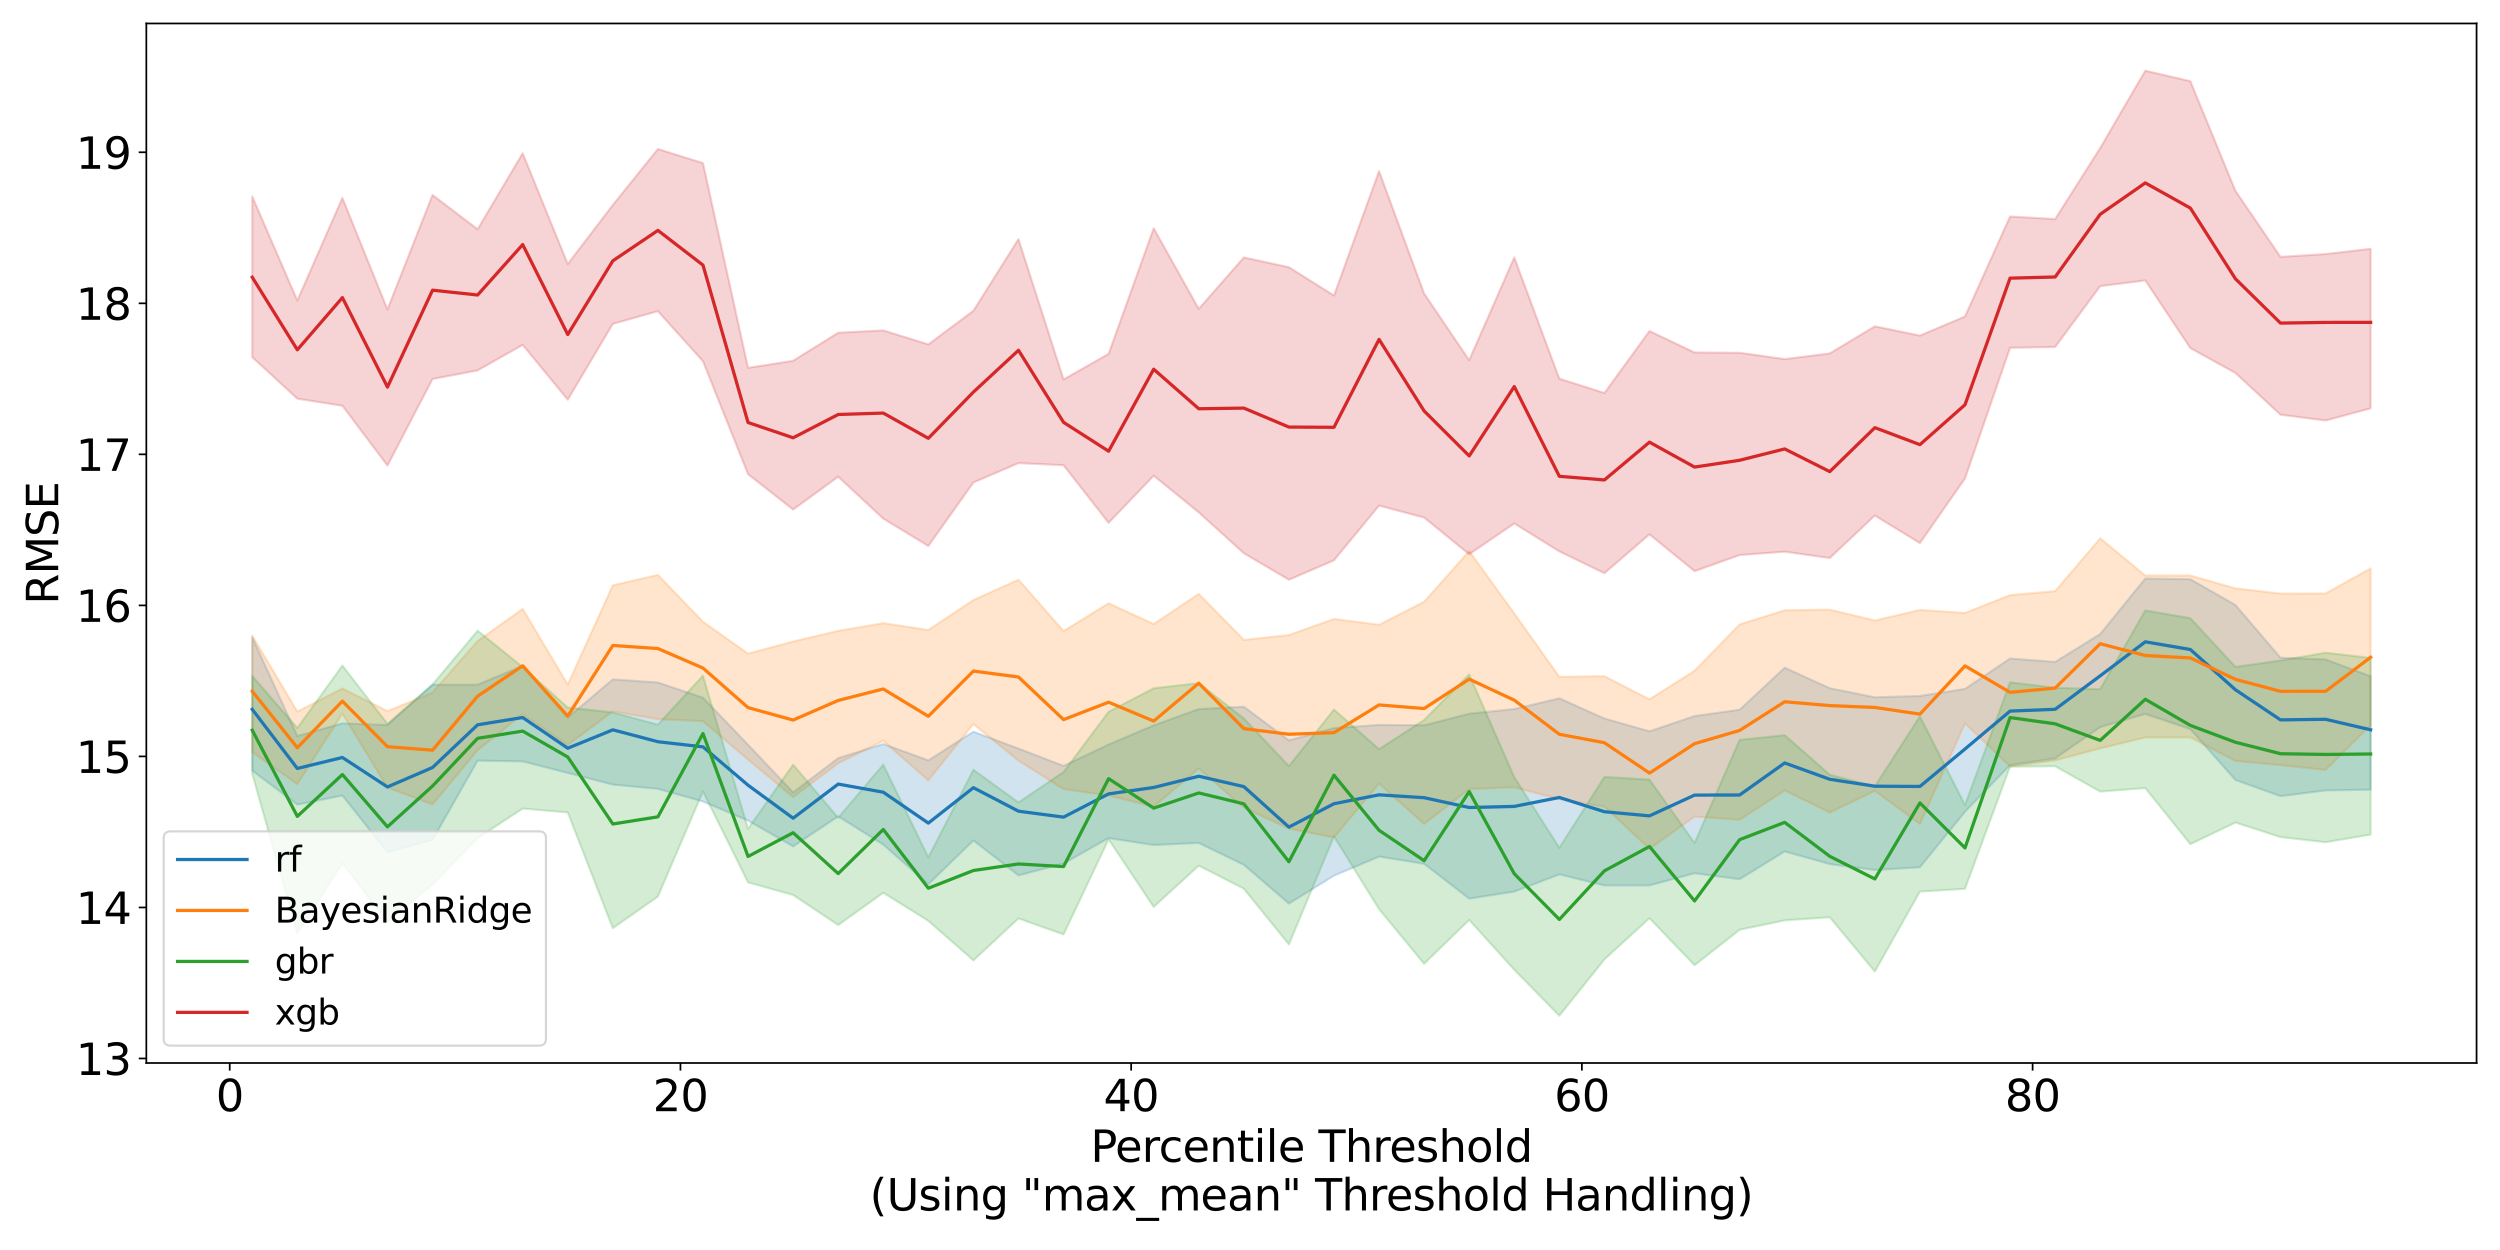 <?xml version="1.0" encoding="utf-8" standalone="no"?>
<!DOCTYPE svg PUBLIC "-//W3C//DTD SVG 1.1//EN"
  "http://www.w3.org/Graphics/SVG/1.1/DTD/svg11.dtd">
<svg xmlns:xlink="http://www.w3.org/1999/xlink" width="1152pt" height="576pt" viewBox="0 0 1152 576" xmlns="http://www.w3.org/2000/svg" version="1.1">
 <defs>
  <style type="text/css">*{stroke-linejoin: round; stroke-linecap: butt}</style>
 </defs>
 <g id="figure_1">
  <g id="patch_1">
   <path d="M 0 576 
L 1152 576 
L 1152 0 
L 0 0 
z
" style="fill: #ffffff"/>
  </g>
  <g id="axes_1">
   <g id="patch_2">
    <path d="M 67.43 489.832 
L 1141.2 489.832 
L 1141.2 10.8 
L 67.43 10.8 
z
" style="fill: #ffffff"/>
   </g>
   <g id="PolyCollection_1">
    <defs>
     <path id="mb6a491cb29" d="M 116.238 -282.356 
L 116.238 -220.912 
L 137.007 -205.216 
L 157.776 -209.427 
L 178.545 -183.285 
L 199.315 -188.908 
L 220.084 -225.499 
L 240.853 -225.129 
L 261.622 -219.837 
L 282.392 -214.449 
L 303.161 -212.502 
L 323.93 -206.658 
L 344.699 -197.865 
L 365.469 -185.981 
L 386.238 -199.809 
L 407.007 -186.804 
L 427.776 -168.521 
L 448.546 -188.7 
L 469.315 -172.617 
L 490.084 -178.068 
L 510.853 -189.808 
L 531.623 -186.604 
L 552.392 -187.564 
L 573.161 -177.493 
L 593.93 -159.624 
L 614.7 -172.488 
L 635.469 -181.273 
L 656.238 -177.959 
L 677.007 -161.916 
L 697.777 -165.146 
L 718.546 -173.077 
L 739.315 -167.98 
L 760.084 -168.005 
L 780.854 -173.607 
L 801.623 -170.838 
L 822.392 -183.659 
L 843.161 -177.816 
L 863.931 -175.104 
L 884.7 -176.363 
L 905.469 -201.943 
L 926.238 -223.443 
L 947.008 -226.533 
L 967.777 -240.945 
L 988.546 -247.002 
L 1009.315 -240.001 
L 1030.085 -216.59 
L 1050.854 -209.131 
L 1071.623 -211.763 
L 1092.392 -212.103 
L 1092.392 -264.381 
L 1092.392 -264.381 
L 1071.623 -272.138 
L 1050.854 -272.929 
L 1030.085 -297.219 
L 1009.315 -309.091 
L 988.546 -309.431 
L 967.777 -283.853 
L 947.008 -270.988 
L 926.238 -272.554 
L 905.469 -258.562 
L 884.7 -255.305 
L 863.931 -254.684 
L 843.161 -258.869 
L 822.392 -268.32 
L 801.623 -248.965 
L 780.854 -246.033 
L 760.084 -239.027 
L 739.315 -244.913 
L 718.546 -254.22 
L 697.777 -249.285 
L 677.007 -247.124 
L 656.238 -241.798 
L 635.469 -241.966 
L 614.7 -240.492 
L 593.93 -234.861 
L 573.161 -250.34 
L 552.392 -249.279 
L 531.623 -241.763 
L 510.853 -232.938 
L 490.084 -223.098 
L 469.315 -231.072 
L 448.546 -238.837 
L 427.776 -225.641 
L 407.007 -233.164 
L 386.238 -226.663 
L 365.469 -210.866 
L 344.699 -232.853 
L 323.93 -254.494 
L 303.161 -261.517 
L 282.392 -262.946 
L 261.622 -245.371 
L 240.853 -269.216 
L 220.084 -260.501 
L 199.315 -260.495 
L 178.545 -241.922 
L 157.776 -242.691 
L 137.007 -236.851 
L 116.238 -282.356 
z
" style="stroke: #1f77b4; stroke-opacity: 0.2"/>
    </defs>
    <g clip-path="url(#p309a6e2c39)">
     <use xlink:href="#mb6a491cb29" x="0" y="576" style="fill: #1f77b4; fill-opacity: 0.2; stroke: #1f77b4; stroke-opacity: 0.2"/>
    </g>
   </g>
   <g id="PolyCollection_2">
    <defs>
     <path id="mb3679859c2" d="M 116.238 -283.083 
L 116.238 -229.398 
L 137.007 -214.645 
L 157.776 -247.166 
L 178.545 -213.11 
L 199.315 -205.318 
L 220.084 -230.322 
L 240.853 -246.906 
L 261.622 -232.737 
L 282.392 -248.181 
L 303.161 -244.631 
L 323.93 -243.679 
L 344.699 -225.976 
L 365.469 -208.698 
L 386.238 -224.27 
L 407.007 -234.612 
L 427.776 -216.409 
L 448.546 -242.343 
L 469.315 -225.513 
L 490.084 -212.388 
L 510.853 -209.391 
L 531.623 -204.302 
L 552.392 -221.89 
L 573.161 -203.831 
L 593.93 -194.153 
L 614.7 -190.101 
L 635.469 -214.945 
L 656.238 -196.324 
L 677.007 -212.406 
L 697.777 -213.228 
L 718.546 -207.779 
L 739.315 -204.281 
L 760.084 -184.853 
L 780.854 -199.727 
L 801.623 -198.216 
L 822.392 -211.766 
L 843.161 -201.587 
L 863.931 -211.576 
L 884.7 -196.329 
L 905.469 -242.715 
L 926.238 -222.812 
L 947.008 -225.632 
L 967.777 -231.14 
L 988.546 -236.181 
L 1009.315 -236.192 
L 1030.085 -225.368 
L 1050.854 -223.421 
L 1071.623 -221.187 
L 1092.392 -241.907 
L 1092.392 -314.102 
L 1092.392 -314.102 
L 1071.623 -302.512 
L 1050.854 -302.466 
L 1030.085 -304.89 
L 1009.315 -310.805 
L 988.546 -310.805 
L 967.777 -327.947 
L 947.008 -303.58 
L 926.238 -301.77 
L 905.469 -293.554 
L 884.7 -294.933 
L 863.931 -290.078 
L 843.161 -295.076 
L 822.392 -294.783 
L 801.623 -288.261 
L 780.854 -266.916 
L 760.084 -253.758 
L 739.315 -264.404 
L 718.546 -264.114 
L 697.777 -293.313 
L 677.007 -322.078 
L 656.238 -298.693 
L 635.469 -288.108 
L 614.7 -290.772 
L 593.93 -283.37 
L 573.161 -281.141 
L 552.392 -302.348 
L 531.623 -288.441 
L 510.853 -298.014 
L 490.084 -285.215 
L 469.315 -308.869 
L 448.546 -299.503 
L 427.776 -285.711 
L 407.007 -288.857 
L 386.238 -285.29 
L 365.469 -280.411 
L 344.699 -274.799 
L 323.93 -289.51 
L 303.161 -311.088 
L 282.392 -306.285 
L 261.622 -260.552 
L 240.853 -295.417 
L 220.084 -280.616 
L 199.315 -256.881 
L 178.545 -248.312 
L 157.776 -258.766 
L 137.007 -248.086 
L 116.238 -283.083 
z
" style="stroke: #ff7f0e; stroke-opacity: 0.2"/>
    </defs>
    <g clip-path="url(#p309a6e2c39)">
     <use xlink:href="#mb3679859c2" x="0" y="576" style="fill: #ff7f0e; fill-opacity: 0.2; stroke: #ff7f0e; stroke-opacity: 0.2"/>
    </g>
   </g>
   <g id="PolyCollection_3">
    <defs>
     <path id="md96d8376db" d="M 116.238 -264.493 
L 116.238 -219.404 
L 137.007 -145.827 
L 157.776 -178.225 
L 178.545 -151.29 
L 199.315 -168.412 
L 220.084 -189.775 
L 240.853 -203.414 
L 261.622 -201.61 
L 282.392 -148.29 
L 303.161 -162.872 
L 323.93 -211.289 
L 344.699 -169.396 
L 365.469 -163.586 
L 386.238 -149.738 
L 407.007 -164.612 
L 427.776 -151.673 
L 448.546 -133.454 
L 469.315 -152.787 
L 490.084 -145.403 
L 510.853 -189.221 
L 531.623 -158.084 
L 552.392 -177.106 
L 573.161 -166.49 
L 593.93 -140.799 
L 614.7 -190.542 
L 635.469 -157.077 
L 656.238 -131.882 
L 677.007 -152.071 
L 697.777 -129.131 
L 718.546 -107.942 
L 739.315 -133.899 
L 760.084 -152.89 
L 780.854 -131.231 
L 801.623 -147.557 
L 822.392 -151.895 
L 843.161 -153.319 
L 863.931 -128.327 
L 884.7 -165.153 
L 905.469 -166.447 
L 926.238 -222.721 
L 947.008 -222.911 
L 967.777 -211.244 
L 988.546 -212.848 
L 1009.315 -187.027 
L 1030.085 -196.962 
L 1050.854 -190.276 
L 1071.623 -187.904 
L 1092.392 -191.412 
L 1092.392 -272.834 
L 1092.392 -272.834 
L 1071.623 -275.237 
L 1050.854 -271.645 
L 1030.085 -268.714 
L 1009.315 -291.136 
L 988.546 -294.715 
L 967.777 -258.424 
L 947.008 -259.099 
L 926.238 -261.595 
L 905.469 -205.046 
L 884.7 -245.933 
L 863.931 -213.641 
L 843.161 -219.015 
L 822.392 -237.241 
L 801.623 -235.064 
L 780.854 -187.571 
L 760.084 -216.742 
L 739.315 -218.008 
L 718.546 -185.35 
L 697.777 -217.884 
L 677.007 -265.246 
L 656.238 -244.226 
L 635.469 -230.787 
L 614.7 -249.047 
L 593.93 -222.992 
L 573.161 -244.957 
L 552.392 -261.198 
L 531.623 -258.862 
L 510.853 -248.028 
L 490.084 -220.255 
L 469.315 -206.242 
L 448.546 -221.298 
L 427.776 -180.945 
L 407.007 -223.685 
L 386.238 -199.175 
L 365.469 -223.651 
L 344.699 -194.108 
L 323.93 -264.656 
L 303.161 -242.082 
L 282.392 -247.71 
L 261.622 -249.979 
L 240.853 -268.622 
L 220.084 -285.385 
L 199.315 -260.55 
L 178.545 -242.468 
L 157.776 -269.321 
L 137.007 -240.563 
L 116.238 -264.493 
z
" style="stroke: #2ca02c; stroke-opacity: 0.2"/>
    </defs>
    <g clip-path="url(#p309a6e2c39)">
     <use xlink:href="#md96d8376db" x="0" y="576" style="fill: #2ca02c; fill-opacity: 0.2; stroke: #2ca02c; stroke-opacity: 0.2"/>
    </g>
   </g>
   <g id="PolyCollection_4">
    <defs>
     <path id="m016b1e5464" d="M 116.238 -485.466 
L 116.238 -411.408 
L 137.007 -392.285 
L 157.776 -389.021 
L 178.545 -361.447 
L 199.315 -401.351 
L 220.084 -405.306 
L 240.853 -417.083 
L 261.622 -391.807 
L 282.392 -426.745 
L 303.161 -432.603 
L 323.93 -409.524 
L 344.699 -357.496 
L 365.469 -341.178 
L 386.238 -356.328 
L 407.007 -337.001 
L 427.776 -324.398 
L 448.546 -353.668 
L 469.315 -362.599 
L 490.084 -361.622 
L 510.853 -335.062 
L 531.623 -356.785 
L 552.392 -339.89 
L 573.161 -321.072 
L 593.93 -308.841 
L 614.7 -317.801 
L 635.469 -343.015 
L 656.238 -337.494 
L 677.007 -320.587 
L 697.777 -334.787 
L 718.546 -321.902 
L 739.315 -311.866 
L 760.084 -329.763 
L 780.854 -312.806 
L 801.623 -320.222 
L 822.392 -321.779 
L 843.161 -318.858 
L 863.931 -338.428 
L 884.7 -325.741 
L 905.469 -355.492 
L 926.238 -415.733 
L 947.008 -416.097 
L 967.777 -444.146 
L 988.546 -446.774 
L 1009.315 -415.585 
L 1030.085 -404.118 
L 1050.854 -384.887 
L 1071.623 -382.207 
L 1092.392 -387.842 
L 1092.392 -461.341 
L 1092.392 -461.341 
L 1071.623 -458.938 
L 1050.854 -457.612 
L 1030.085 -488.08 
L 1009.315 -538.588 
L 988.546 -543.426 
L 967.777 -507.806 
L 947.008 -475.044 
L 926.238 -476.233 
L 905.469 -430.171 
L 884.7 -421.356 
L 863.931 -425.63 
L 843.161 -413.145 
L 822.392 -410.523 
L 801.623 -413.432 
L 780.854 -413.575 
L 760.084 -423.454 
L 739.315 -394.908 
L 718.546 -401.497 
L 697.777 -457.38 
L 677.007 -410.033 
L 656.238 -440.717 
L 635.469 -497.156 
L 614.7 -439.834 
L 593.93 -452.858 
L 573.161 -457.37 
L 552.392 -433.668 
L 531.623 -470.816 
L 510.853 -412.956 
L 490.084 -401.15 
L 469.315 -465.816 
L 448.546 -432.803 
L 427.776 -417.299 
L 407.007 -423.756 
L 386.238 -422.678 
L 365.469 -409.76 
L 344.699 -406.491 
L 323.93 -500.83 
L 303.161 -507.335 
L 282.392 -481.555 
L 261.622 -454.352 
L 240.853 -505.386 
L 220.084 -470.372 
L 199.315 -486.154 
L 178.545 -433.435 
L 157.776 -484.812 
L 137.007 -437.544 
L 116.238 -485.466 
z
" style="stroke: #d62728; stroke-opacity: 0.2"/>
    </defs>
    <g clip-path="url(#p309a6e2c39)">
     <use xlink:href="#m016b1e5464" x="0" y="576" style="fill: #d62728; fill-opacity: 0.2; stroke: #d62728; stroke-opacity: 0.2"/>
    </g>
   </g>
   <g id="matplotlib.axis_1">
    <g id="xtick_1">
     <g id="line2d_1">
      <defs>
       <path id="m6131fe5bed" d="M 0 0 
L 0 3.5 
" style="stroke: #000000; stroke-width: 0.8"/>
      </defs>
      <g>
       <use xlink:href="#m6131fe5bed" x="105.853" y="489.832" style="stroke: #000000; stroke-width: 0.8"/>
      </g>
     </g>
     <g id="text_1">
      <!-- 0 -->
      <g transform="translate(99.491 512.029) scale(0.2 -0.2)">
       <defs>
        <path id="DejaVuSans-30" d="M 2034 4250 
Q 1547 4250 1301 3770 
Q 1056 3291 1056 2328 
Q 1056 1369 1301 889 
Q 1547 409 2034 409 
Q 2525 409 2770 889 
Q 3016 1369 3016 2328 
Q 3016 3291 2770 3770 
Q 2525 4250 2034 4250 
z
M 2034 4750 
Q 2819 4750 3233 4129 
Q 3647 3509 3647 2328 
Q 3647 1150 3233 529 
Q 2819 -91 2034 -91 
Q 1250 -91 836 529 
Q 422 1150 422 2328 
Q 422 3509 836 4129 
Q 1250 4750 2034 4750 
z
" transform="scale(0.016)"/>
       </defs>
       <use xlink:href="#DejaVuSans-30"/>
      </g>
     </g>
    </g>
    <g id="xtick_2">
     <g id="line2d_2">
      <g>
       <use xlink:href="#m6131fe5bed" x="313.546" y="489.832" style="stroke: #000000; stroke-width: 0.8"/>
      </g>
     </g>
     <g id="text_2">
      <!-- 20 -->
      <g transform="translate(300.821 512.029) scale(0.2 -0.2)">
       <defs>
        <path id="DejaVuSans-32" d="M 1228 531 
L 3431 531 
L 3431 0 
L 469 0 
L 469 531 
Q 828 903 1448 1529 
Q 2069 2156 2228 2338 
Q 2531 2678 2651 2914 
Q 2772 3150 2772 3378 
Q 2772 3750 2511 3984 
Q 2250 4219 1831 4219 
Q 1534 4219 1204 4116 
Q 875 4013 500 3803 
L 500 4441 
Q 881 4594 1212 4672 
Q 1544 4750 1819 4750 
Q 2544 4750 2975 4387 
Q 3406 4025 3406 3419 
Q 3406 3131 3298 2873 
Q 3191 2616 2906 2266 
Q 2828 2175 2409 1742 
Q 1991 1309 1228 531 
z
" transform="scale(0.016)"/>
       </defs>
       <use xlink:href="#DejaVuSans-32"/>
       <use xlink:href="#DejaVuSans-30" x="63.623"/>
      </g>
     </g>
    </g>
    <g id="xtick_3">
     <g id="line2d_3">
      <g>
       <use xlink:href="#m6131fe5bed" x="521.238" y="489.832" style="stroke: #000000; stroke-width: 0.8"/>
      </g>
     </g>
     <g id="text_3">
      <!-- 40 -->
      <g transform="translate(508.513 512.029) scale(0.2 -0.2)">
       <defs>
        <path id="DejaVuSans-34" d="M 2419 4116 
L 825 1625 
L 2419 1625 
L 2419 4116 
z
M 2253 4666 
L 3047 4666 
L 3047 1625 
L 3713 1625 
L 3713 1100 
L 3047 1100 
L 3047 0 
L 2419 0 
L 2419 1100 
L 313 1100 
L 313 1709 
L 2253 4666 
z
" transform="scale(0.016)"/>
       </defs>
       <use xlink:href="#DejaVuSans-34"/>
       <use xlink:href="#DejaVuSans-30" x="63.623"/>
      </g>
     </g>
    </g>
    <g id="xtick_4">
     <g id="line2d_4">
      <g>
       <use xlink:href="#m6131fe5bed" x="728.93" y="489.832" style="stroke: #000000; stroke-width: 0.8"/>
      </g>
     </g>
     <g id="text_4">
      <!-- 60 -->
      <g transform="translate(716.205 512.029) scale(0.2 -0.2)">
       <defs>
        <path id="DejaVuSans-36" d="M 2113 2584 
Q 1688 2584 1439 2293 
Q 1191 2003 1191 1497 
Q 1191 994 1439 701 
Q 1688 409 2113 409 
Q 2538 409 2786 701 
Q 3034 994 3034 1497 
Q 3034 2003 2786 2293 
Q 2538 2584 2113 2584 
z
M 3366 4563 
L 3366 3988 
Q 3128 4100 2886 4159 
Q 2644 4219 2406 4219 
Q 1781 4219 1451 3797 
Q 1122 3375 1075 2522 
Q 1259 2794 1537 2939 
Q 1816 3084 2150 3084 
Q 2853 3084 3261 2657 
Q 3669 2231 3669 1497 
Q 3669 778 3244 343 
Q 2819 -91 2113 -91 
Q 1303 -91 875 529 
Q 447 1150 447 2328 
Q 447 3434 972 4092 
Q 1497 4750 2381 4750 
Q 2619 4750 2861 4703 
Q 3103 4656 3366 4563 
z
" transform="scale(0.016)"/>
       </defs>
       <use xlink:href="#DejaVuSans-36"/>
       <use xlink:href="#DejaVuSans-30" x="63.623"/>
      </g>
     </g>
    </g>
    <g id="xtick_5">
     <g id="line2d_5">
      <g>
       <use xlink:href="#m6131fe5bed" x="936.623" y="489.832" style="stroke: #000000; stroke-width: 0.8"/>
      </g>
     </g>
     <g id="text_5">
      <!-- 80 -->
      <g transform="translate(923.898 512.029) scale(0.2 -0.2)">
       <defs>
        <path id="DejaVuSans-38" d="M 2034 2216 
Q 1584 2216 1326 1975 
Q 1069 1734 1069 1313 
Q 1069 891 1326 650 
Q 1584 409 2034 409 
Q 2484 409 2743 651 
Q 3003 894 3003 1313 
Q 3003 1734 2745 1975 
Q 2488 2216 2034 2216 
z
M 1403 2484 
Q 997 2584 770 2862 
Q 544 3141 544 3541 
Q 544 4100 942 4425 
Q 1341 4750 2034 4750 
Q 2731 4750 3128 4425 
Q 3525 4100 3525 3541 
Q 3525 3141 3298 2862 
Q 3072 2584 2669 2484 
Q 3125 2378 3379 2068 
Q 3634 1759 3634 1313 
Q 3634 634 3220 271 
Q 2806 -91 2034 -91 
Q 1263 -91 848 271 
Q 434 634 434 1313 
Q 434 1759 690 2068 
Q 947 2378 1403 2484 
z
M 1172 3481 
Q 1172 3119 1398 2916 
Q 1625 2713 2034 2713 
Q 2441 2713 2670 2916 
Q 2900 3119 2900 3481 
Q 2900 3844 2670 4047 
Q 2441 4250 2034 4250 
Q 1625 4250 1398 4047 
Q 1172 3844 1172 3481 
z
" transform="scale(0.016)"/>
       </defs>
       <use xlink:href="#DejaVuSans-38"/>
       <use xlink:href="#DejaVuSans-30" x="63.623"/>
      </g>
     </g>
    </g>
    <g id="text_6">
     <!-- Percentile Threshold -->
     <g transform="translate(502.535 535.385) scale(0.2 -0.2)">
      <defs>
       <path id="DejaVuSans-50" d="M 1259 4147 
L 1259 2394 
L 2053 2394 
Q 2494 2394 2734 2622 
Q 2975 2850 2975 3272 
Q 2975 3691 2734 3919 
Q 2494 4147 2053 4147 
L 1259 4147 
z
M 628 4666 
L 2053 4666 
Q 2838 4666 3239 4311 
Q 3641 3956 3641 3272 
Q 3641 2581 3239 2228 
Q 2838 1875 2053 1875 
L 1259 1875 
L 1259 0 
L 628 0 
L 628 4666 
z
" transform="scale(0.016)"/>
       <path id="DejaVuSans-65" d="M 3597 1894 
L 3597 1613 
L 953 1613 
Q 991 1019 1311 708 
Q 1631 397 2203 397 
Q 2534 397 2845 478 
Q 3156 559 3463 722 
L 3463 178 
Q 3153 47 2828 -22 
Q 2503 -91 2169 -91 
Q 1331 -91 842 396 
Q 353 884 353 1716 
Q 353 2575 817 3079 
Q 1281 3584 2069 3584 
Q 2775 3584 3186 3129 
Q 3597 2675 3597 1894 
z
M 3022 2063 
Q 3016 2534 2758 2815 
Q 2500 3097 2075 3097 
Q 1594 3097 1305 2825 
Q 1016 2553 972 2059 
L 3022 2063 
z
" transform="scale(0.016)"/>
       <path id="DejaVuSans-72" d="M 2631 2963 
Q 2534 3019 2420 3045 
Q 2306 3072 2169 3072 
Q 1681 3072 1420 2755 
Q 1159 2438 1159 1844 
L 1159 0 
L 581 0 
L 581 3500 
L 1159 3500 
L 1159 2956 
Q 1341 3275 1631 3429 
Q 1922 3584 2338 3584 
Q 2397 3584 2469 3576 
Q 2541 3569 2628 3553 
L 2631 2963 
z
" transform="scale(0.016)"/>
       <path id="DejaVuSans-63" d="M 3122 3366 
L 3122 2828 
Q 2878 2963 2633 3030 
Q 2388 3097 2138 3097 
Q 1578 3097 1268 2742 
Q 959 2388 959 1747 
Q 959 1106 1268 751 
Q 1578 397 2138 397 
Q 2388 397 2633 464 
Q 2878 531 3122 666 
L 3122 134 
Q 2881 22 2623 -34 
Q 2366 -91 2075 -91 
Q 1284 -91 818 406 
Q 353 903 353 1747 
Q 353 2603 823 3093 
Q 1294 3584 2113 3584 
Q 2378 3584 2631 3529 
Q 2884 3475 3122 3366 
z
" transform="scale(0.016)"/>
       <path id="DejaVuSans-6e" d="M 3513 2113 
L 3513 0 
L 2938 0 
L 2938 2094 
Q 2938 2591 2744 2837 
Q 2550 3084 2163 3084 
Q 1697 3084 1428 2787 
Q 1159 2491 1159 1978 
L 1159 0 
L 581 0 
L 581 3500 
L 1159 3500 
L 1159 2956 
Q 1366 3272 1645 3428 
Q 1925 3584 2291 3584 
Q 2894 3584 3203 3211 
Q 3513 2838 3513 2113 
z
" transform="scale(0.016)"/>
       <path id="DejaVuSans-74" d="M 1172 4494 
L 1172 3500 
L 2356 3500 
L 2356 3053 
L 1172 3053 
L 1172 1153 
Q 1172 725 1289 603 
Q 1406 481 1766 481 
L 2356 481 
L 2356 0 
L 1766 0 
Q 1100 0 847 248 
Q 594 497 594 1153 
L 594 3053 
L 172 3053 
L 172 3500 
L 594 3500 
L 594 4494 
L 1172 4494 
z
" transform="scale(0.016)"/>
       <path id="DejaVuSans-69" d="M 603 3500 
L 1178 3500 
L 1178 0 
L 603 0 
L 603 3500 
z
M 603 4863 
L 1178 4863 
L 1178 4134 
L 603 4134 
L 603 4863 
z
" transform="scale(0.016)"/>
       <path id="DejaVuSans-6c" d="M 603 4863 
L 1178 4863 
L 1178 0 
L 603 0 
L 603 4863 
z
" transform="scale(0.016)"/>
       <path id="DejaVuSans-20" transform="scale(0.016)"/>
       <path id="DejaVuSans-54" d="M -19 4666 
L 3928 4666 
L 3928 4134 
L 2272 4134 
L 2272 0 
L 1638 0 
L 1638 4134 
L -19 4134 
L -19 4666 
z
" transform="scale(0.016)"/>
       <path id="DejaVuSans-68" d="M 3513 2113 
L 3513 0 
L 2938 0 
L 2938 2094 
Q 2938 2591 2744 2837 
Q 2550 3084 2163 3084 
Q 1697 3084 1428 2787 
Q 1159 2491 1159 1978 
L 1159 0 
L 581 0 
L 581 4863 
L 1159 4863 
L 1159 2956 
Q 1366 3272 1645 3428 
Q 1925 3584 2291 3584 
Q 2894 3584 3203 3211 
Q 3513 2838 3513 2113 
z
" transform="scale(0.016)"/>
       <path id="DejaVuSans-73" d="M 2834 3397 
L 2834 2853 
Q 2591 2978 2328 3040 
Q 2066 3103 1784 3103 
Q 1356 3103 1142 2972 
Q 928 2841 928 2578 
Q 928 2378 1081 2264 
Q 1234 2150 1697 2047 
L 1894 2003 
Q 2506 1872 2764 1633 
Q 3022 1394 3022 966 
Q 3022 478 2636 193 
Q 2250 -91 1575 -91 
Q 1294 -91 989 -36 
Q 684 19 347 128 
L 347 722 
Q 666 556 975 473 
Q 1284 391 1588 391 
Q 1994 391 2212 530 
Q 2431 669 2431 922 
Q 2431 1156 2273 1281 
Q 2116 1406 1581 1522 
L 1381 1569 
Q 847 1681 609 1914 
Q 372 2147 372 2553 
Q 372 3047 722 3315 
Q 1072 3584 1716 3584 
Q 2034 3584 2315 3537 
Q 2597 3491 2834 3397 
z
" transform="scale(0.016)"/>
       <path id="DejaVuSans-6f" d="M 1959 3097 
Q 1497 3097 1228 2736 
Q 959 2375 959 1747 
Q 959 1119 1226 758 
Q 1494 397 1959 397 
Q 2419 397 2687 759 
Q 2956 1122 2956 1747 
Q 2956 2369 2687 2733 
Q 2419 3097 1959 3097 
z
M 1959 3584 
Q 2709 3584 3137 3096 
Q 3566 2609 3566 1747 
Q 3566 888 3137 398 
Q 2709 -91 1959 -91 
Q 1206 -91 779 398 
Q 353 888 353 1747 
Q 353 2609 779 3096 
Q 1206 3584 1959 3584 
z
" transform="scale(0.016)"/>
       <path id="DejaVuSans-64" d="M 2906 2969 
L 2906 4863 
L 3481 4863 
L 3481 0 
L 2906 0 
L 2906 525 
Q 2725 213 2448 61 
Q 2172 -91 1784 -91 
Q 1150 -91 751 415 
Q 353 922 353 1747 
Q 353 2572 751 3078 
Q 1150 3584 1784 3584 
Q 2172 3584 2448 3432 
Q 2725 3281 2906 2969 
z
M 947 1747 
Q 947 1113 1208 752 
Q 1469 391 1925 391 
Q 2381 391 2643 752 
Q 2906 1113 2906 1747 
Q 2906 2381 2643 2742 
Q 2381 3103 1925 3103 
Q 1469 3103 1208 2742 
Q 947 2381 947 1747 
z
" transform="scale(0.016)"/>
      </defs>
      <use xlink:href="#DejaVuSans-50"/>
      <use xlink:href="#DejaVuSans-65" x="56.678"/>
      <use xlink:href="#DejaVuSans-72" x="118.201"/>
      <use xlink:href="#DejaVuSans-63" x="157.064"/>
      <use xlink:href="#DejaVuSans-65" x="212.045"/>
      <use xlink:href="#DejaVuSans-6e" x="273.568"/>
      <use xlink:href="#DejaVuSans-74" x="336.947"/>
      <use xlink:href="#DejaVuSans-69" x="376.156"/>
      <use xlink:href="#DejaVuSans-6c" x="403.939"/>
      <use xlink:href="#DejaVuSans-65" x="431.723"/>
      <use xlink:href="#DejaVuSans-20" x="493.246"/>
      <use xlink:href="#DejaVuSans-54" x="525.033"/>
      <use xlink:href="#DejaVuSans-68" x="586.117"/>
      <use xlink:href="#DejaVuSans-72" x="649.496"/>
      <use xlink:href="#DejaVuSans-65" x="688.359"/>
      <use xlink:href="#DejaVuSans-73" x="749.883"/>
      <use xlink:href="#DejaVuSans-68" x="801.982"/>
      <use xlink:href="#DejaVuSans-6f" x="865.361"/>
      <use xlink:href="#DejaVuSans-6c" x="926.543"/>
      <use xlink:href="#DejaVuSans-64" x="954.326"/>
     </g>
     <!-- (Using "max_mean" Threshold Handling) -->
     <g transform="translate(400.785 557.781) scale(0.2 -0.2)">
      <defs>
       <path id="DejaVuSans-28" d="M 1984 4856 
Q 1566 4138 1362 3434 
Q 1159 2731 1159 2009 
Q 1159 1288 1364 580 
Q 1569 -128 1984 -844 
L 1484 -844 
Q 1016 -109 783 600 
Q 550 1309 550 2009 
Q 550 2706 781 3412 
Q 1013 4119 1484 4856 
L 1984 4856 
z
" transform="scale(0.016)"/>
       <path id="DejaVuSans-55" d="M 556 4666 
L 1191 4666 
L 1191 1831 
Q 1191 1081 1462 751 
Q 1734 422 2344 422 
Q 2950 422 3222 751 
Q 3494 1081 3494 1831 
L 3494 4666 
L 4128 4666 
L 4128 1753 
Q 4128 841 3676 375 
Q 3225 -91 2344 -91 
Q 1459 -91 1007 375 
Q 556 841 556 1753 
L 556 4666 
z
" transform="scale(0.016)"/>
       <path id="DejaVuSans-67" d="M 2906 1791 
Q 2906 2416 2648 2759 
Q 2391 3103 1925 3103 
Q 1463 3103 1205 2759 
Q 947 2416 947 1791 
Q 947 1169 1205 825 
Q 1463 481 1925 481 
Q 2391 481 2648 825 
Q 2906 1169 2906 1791 
z
M 3481 434 
Q 3481 -459 3084 -895 
Q 2688 -1331 1869 -1331 
Q 1566 -1331 1297 -1286 
Q 1028 -1241 775 -1147 
L 775 -588 
Q 1028 -725 1275 -790 
Q 1522 -856 1778 -856 
Q 2344 -856 2625 -561 
Q 2906 -266 2906 331 
L 2906 616 
Q 2728 306 2450 153 
Q 2172 0 1784 0 
Q 1141 0 747 490 
Q 353 981 353 1791 
Q 353 2603 747 3093 
Q 1141 3584 1784 3584 
Q 2172 3584 2450 3431 
Q 2728 3278 2906 2969 
L 2906 3500 
L 3481 3500 
L 3481 434 
z
" transform="scale(0.016)"/>
       <path id="DejaVuSans-22" d="M 1147 4666 
L 1147 2931 
L 616 2931 
L 616 4666 
L 1147 4666 
z
M 2328 4666 
L 2328 2931 
L 1797 2931 
L 1797 4666 
L 2328 4666 
z
" transform="scale(0.016)"/>
       <path id="DejaVuSans-6d" d="M 3328 2828 
Q 3544 3216 3844 3400 
Q 4144 3584 4550 3584 
Q 5097 3584 5394 3201 
Q 5691 2819 5691 2113 
L 5691 0 
L 5113 0 
L 5113 2094 
Q 5113 2597 4934 2840 
Q 4756 3084 4391 3084 
Q 3944 3084 3684 2787 
Q 3425 2491 3425 1978 
L 3425 0 
L 2847 0 
L 2847 2094 
Q 2847 2600 2669 2842 
Q 2491 3084 2119 3084 
Q 1678 3084 1418 2786 
Q 1159 2488 1159 1978 
L 1159 0 
L 581 0 
L 581 3500 
L 1159 3500 
L 1159 2956 
Q 1356 3278 1631 3431 
Q 1906 3584 2284 3584 
Q 2666 3584 2933 3390 
Q 3200 3197 3328 2828 
z
" transform="scale(0.016)"/>
       <path id="DejaVuSans-61" d="M 2194 1759 
Q 1497 1759 1228 1600 
Q 959 1441 959 1056 
Q 959 750 1161 570 
Q 1363 391 1709 391 
Q 2188 391 2477 730 
Q 2766 1069 2766 1631 
L 2766 1759 
L 2194 1759 
z
M 3341 1997 
L 3341 0 
L 2766 0 
L 2766 531 
Q 2569 213 2275 61 
Q 1981 -91 1556 -91 
Q 1019 -91 701 211 
Q 384 513 384 1019 
Q 384 1609 779 1909 
Q 1175 2209 1959 2209 
L 2766 2209 
L 2766 2266 
Q 2766 2663 2505 2880 
Q 2244 3097 1772 3097 
Q 1472 3097 1187 3025 
Q 903 2953 641 2809 
L 641 3341 
Q 956 3463 1253 3523 
Q 1550 3584 1831 3584 
Q 2591 3584 2966 3190 
Q 3341 2797 3341 1997 
z
" transform="scale(0.016)"/>
       <path id="DejaVuSans-78" d="M 3513 3500 
L 2247 1797 
L 3578 0 
L 2900 0 
L 1881 1375 
L 863 0 
L 184 0 
L 1544 1831 
L 300 3500 
L 978 3500 
L 1906 2253 
L 2834 3500 
L 3513 3500 
z
" transform="scale(0.016)"/>
       <path id="DejaVuSans-5f" d="M 3263 -1063 
L 3263 -1509 
L -63 -1509 
L -63 -1063 
L 3263 -1063 
z
" transform="scale(0.016)"/>
       <path id="DejaVuSans-48" d="M 628 4666 
L 1259 4666 
L 1259 2753 
L 3553 2753 
L 3553 4666 
L 4184 4666 
L 4184 0 
L 3553 0 
L 3553 2222 
L 1259 2222 
L 1259 0 
L 628 0 
L 628 4666 
z
" transform="scale(0.016)"/>
       <path id="DejaVuSans-29" d="M 513 4856 
L 1013 4856 
Q 1481 4119 1714 3412 
Q 1947 2706 1947 2009 
Q 1947 1309 1714 600 
Q 1481 -109 1013 -844 
L 513 -844 
Q 928 -128 1133 580 
Q 1338 1288 1338 2009 
Q 1338 2731 1133 3434 
Q 928 4138 513 4856 
z
" transform="scale(0.016)"/>
      </defs>
      <use xlink:href="#DejaVuSans-28"/>
      <use xlink:href="#DejaVuSans-55" x="39.014"/>
      <use xlink:href="#DejaVuSans-73" x="112.207"/>
      <use xlink:href="#DejaVuSans-69" x="164.307"/>
      <use xlink:href="#DejaVuSans-6e" x="192.09"/>
      <use xlink:href="#DejaVuSans-67" x="255.469"/>
      <use xlink:href="#DejaVuSans-20" x="318.945"/>
      <use xlink:href="#DejaVuSans-22" x="350.732"/>
      <use xlink:href="#DejaVuSans-6d" x="396.729"/>
      <use xlink:href="#DejaVuSans-61" x="494.141"/>
      <use xlink:href="#DejaVuSans-78" x="555.42"/>
      <use xlink:href="#DejaVuSans-5f" x="614.6"/>
      <use xlink:href="#DejaVuSans-6d" x="664.6"/>
      <use xlink:href="#DejaVuSans-65" x="762.012"/>
      <use xlink:href="#DejaVuSans-61" x="823.535"/>
      <use xlink:href="#DejaVuSans-6e" x="884.814"/>
      <use xlink:href="#DejaVuSans-22" x="948.193"/>
      <use xlink:href="#DejaVuSans-20" x="994.189"/>
      <use xlink:href="#DejaVuSans-54" x="1025.977"/>
      <use xlink:href="#DejaVuSans-68" x="1087.061"/>
      <use xlink:href="#DejaVuSans-72" x="1150.439"/>
      <use xlink:href="#DejaVuSans-65" x="1189.303"/>
      <use xlink:href="#DejaVuSans-73" x="1250.826"/>
      <use xlink:href="#DejaVuSans-68" x="1302.926"/>
      <use xlink:href="#DejaVuSans-6f" x="1366.305"/>
      <use xlink:href="#DejaVuSans-6c" x="1427.486"/>
      <use xlink:href="#DejaVuSans-64" x="1455.27"/>
      <use xlink:href="#DejaVuSans-20" x="1518.746"/>
      <use xlink:href="#DejaVuSans-48" x="1550.533"/>
      <use xlink:href="#DejaVuSans-61" x="1625.729"/>
      <use xlink:href="#DejaVuSans-6e" x="1687.008"/>
      <use xlink:href="#DejaVuSans-64" x="1750.387"/>
      <use xlink:href="#DejaVuSans-6c" x="1813.863"/>
      <use xlink:href="#DejaVuSans-69" x="1841.646"/>
      <use xlink:href="#DejaVuSans-6e" x="1869.43"/>
      <use xlink:href="#DejaVuSans-67" x="1932.809"/>
      <use xlink:href="#DejaVuSans-29" x="1996.285"/>
     </g>
    </g>
   </g>
   <g id="matplotlib.axis_2">
    <g id="ytick_1">
     <g id="line2d_6">
      <defs>
       <path id="m7076015e75" d="M 0 0 
L -3.5 0 
" style="stroke: #000000; stroke-width: 0.8"/>
      </defs>
      <g>
       <use xlink:href="#m7076015e75" x="67.43" y="487.749" style="stroke: #000000; stroke-width: 0.8"/>
      </g>
     </g>
     <g id="text_7">
      <!-- 13 -->
      <g transform="translate(34.98 495.347) scale(0.2 -0.2)">
       <defs>
        <path id="DejaVuSans-31" d="M 794 531 
L 1825 531 
L 1825 4091 
L 703 3866 
L 703 4441 
L 1819 4666 
L 2450 4666 
L 2450 531 
L 3481 531 
L 3481 0 
L 794 0 
L 794 531 
z
" transform="scale(0.016)"/>
        <path id="DejaVuSans-33" d="M 2597 2516 
Q 3050 2419 3304 2112 
Q 3559 1806 3559 1356 
Q 3559 666 3084 287 
Q 2609 -91 1734 -91 
Q 1441 -91 1130 -33 
Q 819 25 488 141 
L 488 750 
Q 750 597 1062 519 
Q 1375 441 1716 441 
Q 2309 441 2620 675 
Q 2931 909 2931 1356 
Q 2931 1769 2642 2001 
Q 2353 2234 1838 2234 
L 1294 2234 
L 1294 2753 
L 1863 2753 
Q 2328 2753 2575 2939 
Q 2822 3125 2822 3475 
Q 2822 3834 2567 4026 
Q 2313 4219 1838 4219 
Q 1578 4219 1281 4162 
Q 984 4106 628 3988 
L 628 4550 
Q 988 4650 1302 4700 
Q 1616 4750 1894 4750 
Q 2613 4750 3031 4423 
Q 3450 4097 3450 3541 
Q 3450 3153 3228 2886 
Q 3006 2619 2597 2516 
z
" transform="scale(0.016)"/>
       </defs>
       <use xlink:href="#DejaVuSans-31"/>
       <use xlink:href="#DejaVuSans-33" x="63.623"/>
      </g>
     </g>
    </g>
    <g id="ytick_2">
     <g id="line2d_7">
      <g>
       <use xlink:href="#m7076015e75" x="67.43" y="418.153" style="stroke: #000000; stroke-width: 0.8"/>
      </g>
     </g>
     <g id="text_8">
      <!-- 14 -->
      <g transform="translate(34.98 425.752) scale(0.2 -0.2)">
       <use xlink:href="#DejaVuSans-31"/>
       <use xlink:href="#DejaVuSans-34" x="63.623"/>
      </g>
     </g>
    </g>
    <g id="ytick_3">
     <g id="line2d_8">
      <g>
       <use xlink:href="#m7076015e75" x="67.43" y="348.558" style="stroke: #000000; stroke-width: 0.8"/>
      </g>
     </g>
     <g id="text_9">
      <!-- 15 -->
      <g transform="translate(34.98 356.156) scale(0.2 -0.2)">
       <defs>
        <path id="DejaVuSans-35" d="M 691 4666 
L 3169 4666 
L 3169 4134 
L 1269 4134 
L 1269 2991 
Q 1406 3038 1543 3061 
Q 1681 3084 1819 3084 
Q 2600 3084 3056 2656 
Q 3513 2228 3513 1497 
Q 3513 744 3044 326 
Q 2575 -91 1722 -91 
Q 1428 -91 1123 -41 
Q 819 9 494 109 
L 494 744 
Q 775 591 1075 516 
Q 1375 441 1709 441 
Q 2250 441 2565 725 
Q 2881 1009 2881 1497 
Q 2881 1984 2565 2268 
Q 2250 2553 1709 2553 
Q 1456 2553 1204 2497 
Q 953 2441 691 2322 
L 691 4666 
z
" transform="scale(0.016)"/>
       </defs>
       <use xlink:href="#DejaVuSans-31"/>
       <use xlink:href="#DejaVuSans-35" x="63.623"/>
      </g>
     </g>
    </g>
    <g id="ytick_4">
     <g id="line2d_9">
      <g>
       <use xlink:href="#m7076015e75" x="67.43" y="278.963" style="stroke: #000000; stroke-width: 0.8"/>
      </g>
     </g>
     <g id="text_10">
      <!-- 16 -->
      <g transform="translate(34.98 286.561) scale(0.2 -0.2)">
       <use xlink:href="#DejaVuSans-31"/>
       <use xlink:href="#DejaVuSans-36" x="63.623"/>
      </g>
     </g>
    </g>
    <g id="ytick_5">
     <g id="line2d_10">
      <g>
       <use xlink:href="#m7076015e75" x="67.43" y="209.367" style="stroke: #000000; stroke-width: 0.8"/>
      </g>
     </g>
     <g id="text_11">
      <!-- 17 -->
      <g transform="translate(34.98 216.966) scale(0.2 -0.2)">
       <defs>
        <path id="DejaVuSans-37" d="M 525 4666 
L 3525 4666 
L 3525 4397 
L 1831 0 
L 1172 0 
L 2766 4134 
L 525 4134 
L 525 4666 
z
" transform="scale(0.016)"/>
       </defs>
       <use xlink:href="#DejaVuSans-31"/>
       <use xlink:href="#DejaVuSans-37" x="63.623"/>
      </g>
     </g>
    </g>
    <g id="ytick_6">
     <g id="line2d_11">
      <g>
       <use xlink:href="#m7076015e75" x="67.43" y="139.772" style="stroke: #000000; stroke-width: 0.8"/>
      </g>
     </g>
     <g id="text_12">
      <!-- 18 -->
      <g transform="translate(34.98 147.37) scale(0.2 -0.2)">
       <use xlink:href="#DejaVuSans-31"/>
       <use xlink:href="#DejaVuSans-38" x="63.623"/>
      </g>
     </g>
    </g>
    <g id="ytick_7">
     <g id="line2d_12">
      <g>
       <use xlink:href="#m7076015e75" x="67.43" y="70.177" style="stroke: #000000; stroke-width: 0.8"/>
      </g>
     </g>
     <g id="text_13">
      <!-- 19 -->
      <g transform="translate(34.98 77.775) scale(0.2 -0.2)">
       <defs>
        <path id="DejaVuSans-39" d="M 703 97 
L 703 672 
Q 941 559 1184 500 
Q 1428 441 1663 441 
Q 2288 441 2617 861 
Q 2947 1281 2994 2138 
Q 2813 1869 2534 1725 
Q 2256 1581 1919 1581 
Q 1219 1581 811 2004 
Q 403 2428 403 3163 
Q 403 3881 828 4315 
Q 1253 4750 1959 4750 
Q 2769 4750 3195 4129 
Q 3622 3509 3622 2328 
Q 3622 1225 3098 567 
Q 2575 -91 1691 -91 
Q 1453 -91 1209 -44 
Q 966 3 703 97 
z
M 1959 2075 
Q 2384 2075 2632 2365 
Q 2881 2656 2881 3163 
Q 2881 3666 2632 3958 
Q 2384 4250 1959 4250 
Q 1534 4250 1286 3958 
Q 1038 3666 1038 3163 
Q 1038 2656 1286 2365 
Q 1534 2075 1959 2075 
z
" transform="scale(0.016)"/>
       </defs>
       <use xlink:href="#DejaVuSans-31"/>
       <use xlink:href="#DejaVuSans-39" x="63.623"/>
      </g>
     </g>
    </g>
    <g id="text_14">
     <!-- RMSE -->
     <g transform="translate(26.821 278.56) rotate(-90) scale(0.2 -0.2)">
      <defs>
       <path id="DejaVuSans-52" d="M 2841 2188 
Q 3044 2119 3236 1894 
Q 3428 1669 3622 1275 
L 4263 0 
L 3584 0 
L 2988 1197 
Q 2756 1666 2539 1819 
Q 2322 1972 1947 1972 
L 1259 1972 
L 1259 0 
L 628 0 
L 628 4666 
L 2053 4666 
Q 2853 4666 3247 4331 
Q 3641 3997 3641 3322 
Q 3641 2881 3436 2590 
Q 3231 2300 2841 2188 
z
M 1259 4147 
L 1259 2491 
L 2053 2491 
Q 2509 2491 2742 2702 
Q 2975 2913 2975 3322 
Q 2975 3731 2742 3939 
Q 2509 4147 2053 4147 
L 1259 4147 
z
" transform="scale(0.016)"/>
       <path id="DejaVuSans-4d" d="M 628 4666 
L 1569 4666 
L 2759 1491 
L 3956 4666 
L 4897 4666 
L 4897 0 
L 4281 0 
L 4281 4097 
L 3078 897 
L 2444 897 
L 1241 4097 
L 1241 0 
L 628 0 
L 628 4666 
z
" transform="scale(0.016)"/>
       <path id="DejaVuSans-53" d="M 3425 4513 
L 3425 3897 
Q 3066 4069 2747 4153 
Q 2428 4238 2131 4238 
Q 1616 4238 1336 4038 
Q 1056 3838 1056 3469 
Q 1056 3159 1242 3001 
Q 1428 2844 1947 2747 
L 2328 2669 
Q 3034 2534 3370 2195 
Q 3706 1856 3706 1288 
Q 3706 609 3251 259 
Q 2797 -91 1919 -91 
Q 1588 -91 1214 -16 
Q 841 59 441 206 
L 441 856 
Q 825 641 1194 531 
Q 1563 422 1919 422 
Q 2459 422 2753 634 
Q 3047 847 3047 1241 
Q 3047 1584 2836 1778 
Q 2625 1972 2144 2069 
L 1759 2144 
Q 1053 2284 737 2584 
Q 422 2884 422 3419 
Q 422 4038 858 4394 
Q 1294 4750 2059 4750 
Q 2388 4750 2728 4690 
Q 3069 4631 3425 4513 
z
" transform="scale(0.016)"/>
       <path id="DejaVuSans-45" d="M 628 4666 
L 3578 4666 
L 3578 4134 
L 1259 4134 
L 1259 2753 
L 3481 2753 
L 3481 2222 
L 1259 2222 
L 1259 531 
L 3634 531 
L 3634 0 
L 628 0 
L 628 4666 
z
" transform="scale(0.016)"/>
      </defs>
      <use xlink:href="#DejaVuSans-52"/>
      <use xlink:href="#DejaVuSans-4d" x="69.482"/>
      <use xlink:href="#DejaVuSans-53" x="155.762"/>
      <use xlink:href="#DejaVuSans-45" x="219.238"/>
     </g>
    </g>
   </g>
   <g id="line2d_13">
    <path d="M 116.238 326.869 
L 137.007 354.107 
L 157.776 349.047 
L 178.545 362.625 
L 199.315 353.663 
L 220.084 333.985 
L 240.853 330.632 
L 261.622 344.779 
L 282.392 336.309 
L 303.161 341.789 
L 323.93 344.159 
L 344.699 361.812 
L 365.469 377.033 
L 386.238 361.302 
L 407.007 365.047 
L 427.776 379.277 
L 448.546 362.97 
L 469.315 373.792 
L 490.084 376.533 
L 510.853 365.819 
L 531.623 362.869 
L 552.392 357.695 
L 573.161 362.468 
L 593.93 381.132 
L 614.7 370.358 
L 635.469 366.262 
L 656.238 367.579 
L 677.007 372.098 
L 697.777 371.591 
L 718.546 367.475 
L 739.315 374.044 
L 760.084 375.949 
L 780.854 366.381 
L 801.623 366.334 
L 822.392 351.573 
L 843.161 359.091 
L 863.931 362.285 
L 884.7 362.394 
L 905.469 345.145 
L 926.238 327.667 
L 947.008 326.854 
L 967.777 311.405 
L 988.546 295.751 
L 1009.315 299.296 
L 1030.085 317.841 
L 1050.854 331.718 
L 1071.623 331.449 
L 1092.392 336.291 
" clip-path="url(#p309a6e2c39)" style="fill: none; stroke: #1f77b4; stroke-width: 1.5; stroke-linecap: square"/>
   </g>
   <g id="line2d_14">
    <path d="M 116.238 318.539 
L 137.007 344.544 
L 157.776 323.079 
L 178.545 344.073 
L 199.315 345.678 
L 220.084 320.803 
L 240.853 306.787 
L 261.622 329.975 
L 282.392 297.427 
L 303.161 298.856 
L 323.93 307.837 
L 344.699 326.065 
L 365.469 331.802 
L 386.238 322.763 
L 407.007 317.48 
L 427.776 330.065 
L 448.546 309.237 
L 469.315 311.961 
L 490.084 331.593 
L 510.853 323.585 
L 531.623 332.273 
L 552.392 314.819 
L 573.161 335.761 
L 593.93 338.348 
L 614.7 337.598 
L 635.469 324.825 
L 656.238 326.491 
L 677.007 312.954 
L 697.777 322.632 
L 718.546 338.351 
L 739.315 342.256 
L 760.084 356.231 
L 780.854 342.695 
L 801.623 336.587 
L 822.392 323.37 
L 843.161 325.135 
L 863.931 325.994 
L 884.7 329.068 
L 905.469 306.848 
L 926.238 319.034 
L 947.008 317.082 
L 967.777 296.638 
L 988.546 302.063 
L 1009.315 303.186 
L 1030.085 313.04 
L 1050.854 318.57 
L 1071.623 318.557 
L 1092.392 302.888 
" clip-path="url(#p309a6e2c39)" style="fill: none; stroke: #ff7f0e; stroke-width: 1.5; stroke-linecap: square"/>
   </g>
   <g id="line2d_15">
    <path d="M 116.238 336.492 
L 137.007 376.182 
L 157.776 356.896 
L 178.545 381.007 
L 199.315 362.199 
L 220.084 340.217 
L 240.853 336.881 
L 261.622 348.825 
L 282.392 379.697 
L 303.161 376.396 
L 323.93 338.026 
L 344.699 394.659 
L 365.469 383.717 
L 386.238 402.544 
L 407.007 382.217 
L 427.776 409.281 
L 448.546 401.133 
L 469.315 398.117 
L 490.084 399.309 
L 510.853 358.804 
L 531.623 372.374 
L 552.392 365.384 
L 573.161 370.414 
L 593.93 397.098 
L 614.7 357.214 
L 635.469 382.596 
L 656.238 396.589 
L 677.007 364.772 
L 697.777 402.617 
L 718.546 423.682 
L 739.315 401.284 
L 760.084 390.07 
L 780.854 415.144 
L 801.623 386.909 
L 822.392 378.937 
L 843.161 394.593 
L 863.931 405.013 
L 884.7 369.989 
L 905.469 390.732 
L 926.238 330.651 
L 947.008 333.546 
L 967.777 341.166 
L 988.546 322.226 
L 1009.315 334.269 
L 1030.085 342.031 
L 1050.854 347.317 
L 1071.623 347.651 
L 1092.392 347.441 
" clip-path="url(#p309a6e2c39)" style="fill: none; stroke: #2ca02c; stroke-width: 1.5; stroke-linecap: square"/>
   </g>
   <g id="line2d_16">
    <path d="M 116.238 127.771 
L 137.007 161.189 
L 157.776 137.145 
L 178.545 178.368 
L 199.315 133.717 
L 220.084 135.939 
L 240.853 112.698 
L 261.622 154.137 
L 282.392 120.189 
L 303.161 106.171 
L 323.93 122.164 
L 344.699 194.685 
L 365.469 201.729 
L 386.238 191 
L 407.007 190.344 
L 427.776 201.964 
L 448.546 180.662 
L 469.315 161.41 
L 490.084 194.614 
L 510.853 207.907 
L 531.623 170.139 
L 552.392 188.353 
L 573.161 188.052 
L 593.93 196.791 
L 614.7 196.899 
L 635.469 156.392 
L 656.238 189.374 
L 677.007 210.089 
L 697.777 178.132 
L 718.546 219.485 
L 739.315 221.157 
L 760.084 203.749 
L 780.854 215.224 
L 801.623 212.088 
L 822.392 206.87 
L 843.161 217.316 
L 863.931 197.072 
L 884.7 204.893 
L 905.469 186.511 
L 926.238 128.172 
L 947.008 127.637 
L 967.777 98.737 
L 988.546 84.288 
L 1009.315 95.885 
L 1030.085 128.465 
L 1050.854 148.884 
L 1071.623 148.561 
L 1092.392 148.55 
" clip-path="url(#p309a6e2c39)" style="fill: none; stroke: #d62728; stroke-width: 1.5; stroke-linecap: square"/>
   </g>
   <g id="line2d_17"/>
   <g id="line2d_18"/>
   <g id="line2d_19"/>
   <g id="line2d_20"/>
   <g id="patch_3">
    <path d="M 67.43 489.832 
L 67.43 10.8 
" style="fill: none; stroke: #000000; stroke-width: 0.8; stroke-linejoin: miter; stroke-linecap: square"/>
   </g>
   <g id="patch_4">
    <path d="M 1141.2 489.832 
L 1141.2 10.8 
" style="fill: none; stroke: #000000; stroke-width: 0.8; stroke-linejoin: miter; stroke-linecap: square"/>
   </g>
   <g id="patch_5">
    <path d="M 67.43 489.832 
L 1141.2 489.832 
" style="fill: none; stroke: #000000; stroke-width: 0.8; stroke-linejoin: miter; stroke-linecap: square"/>
   </g>
   <g id="patch_6">
    <path d="M 67.43 10.8 
L 1141.2 10.8 
" style="fill: none; stroke: #000000; stroke-width: 0.8; stroke-linejoin: miter; stroke-linecap: square"/>
   </g>
   <g id="legend_1">
    <g id="patch_7">
     <path d="M 78.63 481.832 
L 248.375 481.832 
Q 251.575 481.832 251.575 478.632 
L 251.575 386.292 
Q 251.575 383.092 248.375 383.092 
L 78.63 383.092 
Q 75.43 383.092 75.43 386.292 
L 75.43 478.632 
Q 75.43 481.832 78.63 481.832 
z
" style="fill: #ffffff; opacity: 0.8; stroke: #cccccc; stroke-linejoin: miter"/>
    </g>
    <g id="line2d_21">
     <path d="M 81.83 396.05 
L 97.83 396.05 
L 113.83 396.05 
" style="fill: none; stroke: #1f77b4; stroke-width: 1.5; stroke-linecap: square"/>
    </g>
    <g id="text_15">
     <!-- rf -->
     <g transform="translate(126.63 401.649) scale(0.16 -0.16)">
      <defs>
       <path id="DejaVuSans-66" d="M 2375 4863 
L 2375 4384 
L 1825 4384 
Q 1516 4384 1395 4259 
Q 1275 4134 1275 3809 
L 1275 3500 
L 2222 3500 
L 2222 3053 
L 1275 3053 
L 1275 0 
L 697 0 
L 697 3053 
L 147 3053 
L 147 3500 
L 697 3500 
L 697 3744 
Q 697 4328 969 4595 
Q 1241 4863 1831 4863 
L 2375 4863 
z
" transform="scale(0.016)"/>
      </defs>
      <use xlink:href="#DejaVuSans-72"/>
      <use xlink:href="#DejaVuSans-66" x="41.113"/>
     </g>
    </g>
    <g id="line2d_22">
     <path d="M 81.83 419.534 
L 97.83 419.534 
L 113.83 419.534 
" style="fill: none; stroke: #ff7f0e; stroke-width: 1.5; stroke-linecap: square"/>
    </g>
    <g id="text_16">
     <!-- BayesianRidge -->
     <g transform="translate(126.63 425.135) scale(0.16 -0.16)">
      <defs>
       <path id="DejaVuSans-42" d="M 1259 2228 
L 1259 519 
L 2272 519 
Q 2781 519 3026 730 
Q 3272 941 3272 1375 
Q 3272 1813 3026 2020 
Q 2781 2228 2272 2228 
L 1259 2228 
z
M 1259 4147 
L 1259 2741 
L 2194 2741 
Q 2656 2741 2882 2914 
Q 3109 3088 3109 3444 
Q 3109 3797 2882 3972 
Q 2656 4147 2194 4147 
L 1259 4147 
z
M 628 4666 
L 2241 4666 
Q 2963 4666 3353 4366 
Q 3744 4066 3744 3513 
Q 3744 3084 3544 2831 
Q 3344 2578 2956 2516 
Q 3422 2416 3680 2098 
Q 3938 1781 3938 1306 
Q 3938 681 3513 340 
Q 3088 0 2303 0 
L 628 0 
L 628 4666 
z
" transform="scale(0.016)"/>
       <path id="DejaVuSans-79" d="M 2059 -325 
Q 1816 -950 1584 -1140 
Q 1353 -1331 966 -1331 
L 506 -1331 
L 506 -850 
L 844 -850 
Q 1081 -850 1212 -737 
Q 1344 -625 1503 -206 
L 1606 56 
L 191 3500 
L 800 3500 
L 1894 763 
L 2988 3500 
L 3597 3500 
L 2059 -325 
z
" transform="scale(0.016)"/>
      </defs>
      <use xlink:href="#DejaVuSans-42"/>
      <use xlink:href="#DejaVuSans-61" x="68.604"/>
      <use xlink:href="#DejaVuSans-79" x="129.883"/>
      <use xlink:href="#DejaVuSans-65" x="189.062"/>
      <use xlink:href="#DejaVuSans-73" x="250.586"/>
      <use xlink:href="#DejaVuSans-69" x="302.686"/>
      <use xlink:href="#DejaVuSans-61" x="330.469"/>
      <use xlink:href="#DejaVuSans-6e" x="391.748"/>
      <use xlink:href="#DejaVuSans-52" x="455.127"/>
      <use xlink:href="#DejaVuSans-69" x="524.609"/>
      <use xlink:href="#DejaVuSans-64" x="552.393"/>
      <use xlink:href="#DejaVuSans-67" x="615.869"/>
      <use xlink:href="#DejaVuSans-65" x="679.346"/>
     </g>
    </g>
    <g id="line2d_23">
     <path d="M 81.83 443.019 
L 97.83 443.019 
L 113.83 443.019 
" style="fill: none; stroke: #2ca02c; stroke-width: 1.5; stroke-linecap: square"/>
    </g>
    <g id="text_17">
     <!-- gbr -->
     <g transform="translate(126.63 448.62) scale(0.16 -0.16)">
      <defs>
       <path id="DejaVuSans-62" d="M 3116 1747 
Q 3116 2381 2855 2742 
Q 2594 3103 2138 3103 
Q 1681 3103 1420 2742 
Q 1159 2381 1159 1747 
Q 1159 1113 1420 752 
Q 1681 391 2138 391 
Q 2594 391 2855 752 
Q 3116 1113 3116 1747 
z
M 1159 2969 
Q 1341 3281 1617 3432 
Q 1894 3584 2278 3584 
Q 2916 3584 3314 3078 
Q 3713 2572 3713 1747 
Q 3713 922 3314 415 
Q 2916 -91 2278 -91 
Q 1894 -91 1617 61 
Q 1341 213 1159 525 
L 1159 0 
L 581 0 
L 581 4863 
L 1159 4863 
L 1159 2969 
z
" transform="scale(0.016)"/>
      </defs>
      <use xlink:href="#DejaVuSans-67"/>
      <use xlink:href="#DejaVuSans-62" x="63.477"/>
      <use xlink:href="#DejaVuSans-72" x="126.953"/>
     </g>
    </g>
    <g id="line2d_24">
     <path d="M 81.83 466.505 
L 97.83 466.505 
L 113.83 466.505 
" style="fill: none; stroke: #d62728; stroke-width: 1.5; stroke-linecap: square"/>
    </g>
    <g id="text_18">
     <!-- xgb -->
     <g transform="translate(126.63 472.104) scale(0.16 -0.16)">
      <use xlink:href="#DejaVuSans-78"/>
      <use xlink:href="#DejaVuSans-67" x="59.18"/>
      <use xlink:href="#DejaVuSans-62" x="122.656"/>
     </g>
    </g>
   </g>
  </g>
 </g>
 <defs>
  <clipPath id="p309a6e2c39">
   <rect x="67.43" y="10.8" width="1073.77" height="479.032"/>
  </clipPath>
 </defs>
</svg>

